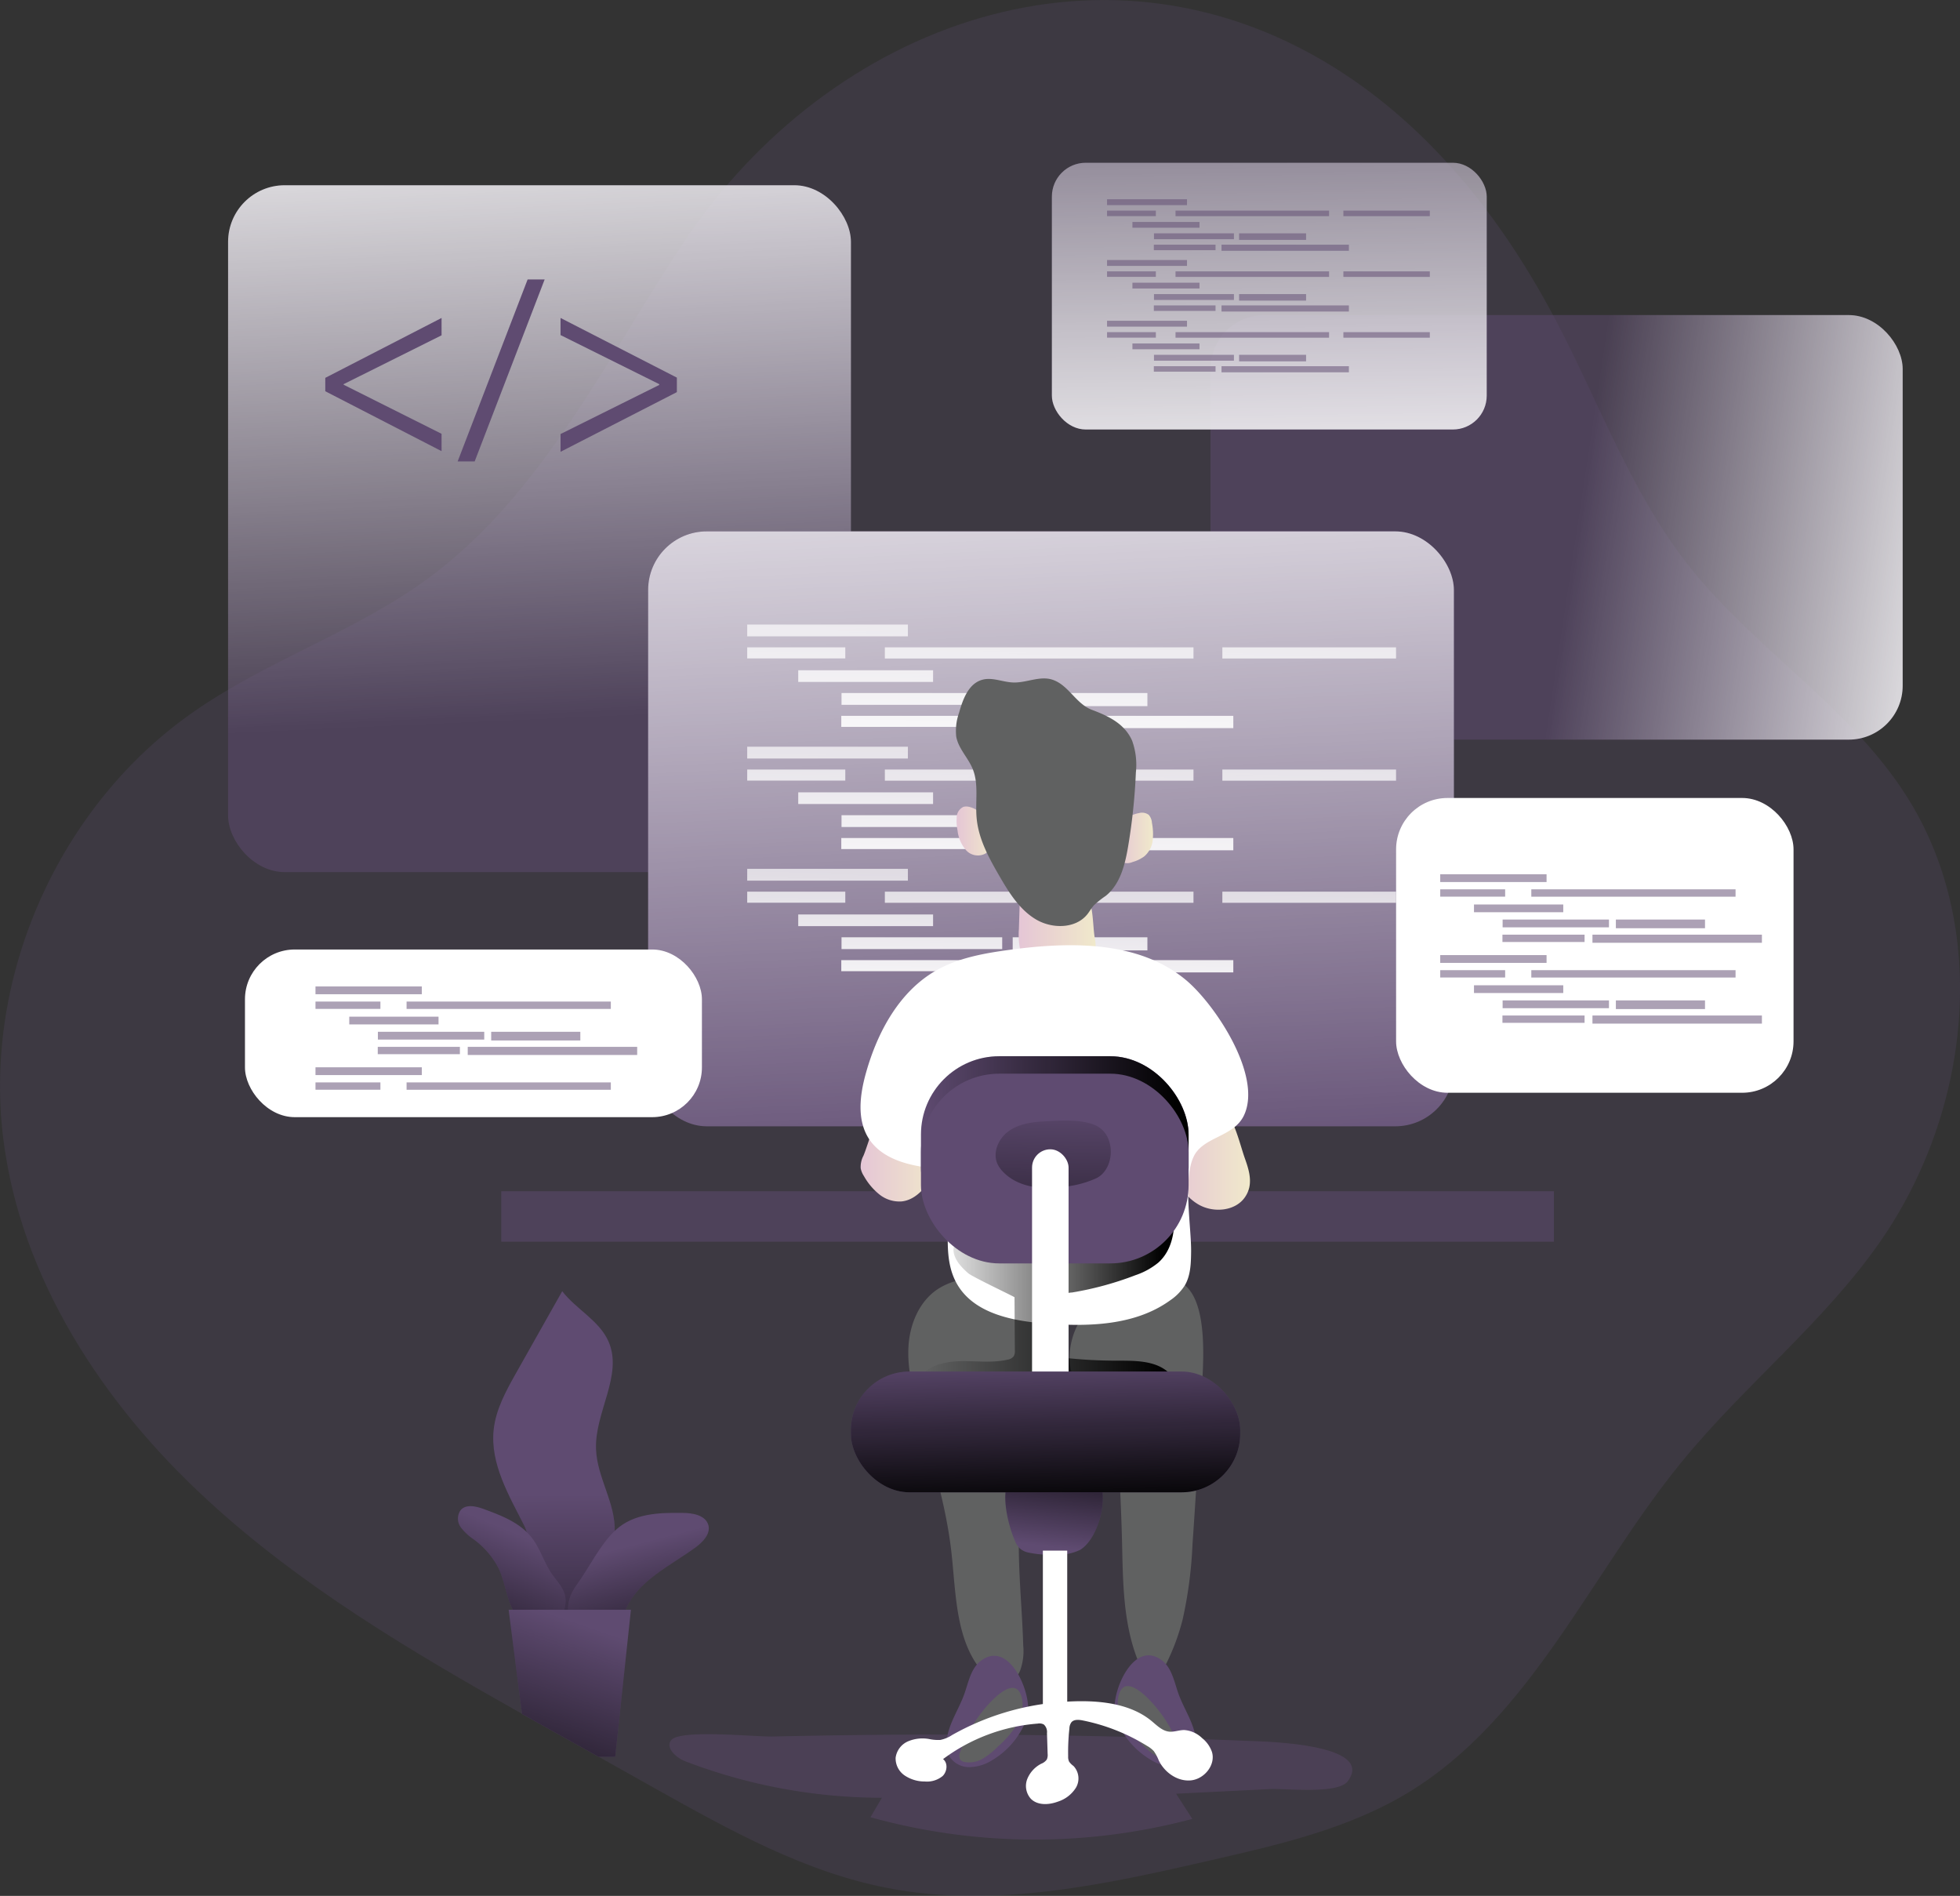 <svg id="Layer_1" data-name="Layer 1" xmlns="http://www.w3.org/2000/svg" xmlns:xlink="http://www.w3.org/1999/xlink" viewBox="0 0 420.22 406.42"><rect x="0" y="0" width="420.22" height="406.42" fill="#333333" stroke="none"/><defs><linearGradient id="linear-gradient" x1="200.4" y1="156.09" x2="193.36" y2="0.32" gradientTransform="translate(397.09 230.16) rotate(180)" gradientUnits="userSpaceOnUse"><stop offset="0" stop-color="#fff" stop-opacity="0"/><stop offset="0.95" stop-color="#fff"/></linearGradient><linearGradient id="linear-gradient-2" x1="420.79" y1="115.42" x2="518.18" y2="130.09" gradientTransform="translate(833.24 229.58) rotate(180)" xlink:href="#linear-gradient"/><linearGradient id="linear-gradient-3" x1="354" y1="-18.75" x2="355.76" y2="124.99" gradientTransform="translate(710.05 130.47) rotate(180)" xlink:href="#linear-gradient"/><linearGradient id="linear-gradient-4" x1="311.92" y1="260.14" x2="302.53" y2="55.38" gradientTransform="translate(616.43 358.85) rotate(180)" xlink:href="#linear-gradient"/><linearGradient id="linear-gradient-5" x1="261.62" y1="383.07" x2="259.72" y2="281.75" gradientTransform="matrix(1, 0, 0, -1, -82.88, 448.43)" gradientUnits="userSpaceOnUse"><stop offset="0" stop-color="#fff" stop-opacity="0"/><stop offset="0.99" stop-color="#fff"/></linearGradient><linearGradient id="linear-gradient-6" x1="255" y1="383.18" x2="253.1" y2="281.87" xlink:href="#linear-gradient-5"/><linearGradient id="linear-gradient-7" x1="307.07" y1="382.22" x2="305.17" y2="280.9" xlink:href="#linear-gradient-5"/><linearGradient id="linear-gradient-8" x1="364.93" y1="381.12" x2="363.04" y2="279.82" xlink:href="#linear-gradient-5"/><linearGradient id="linear-gradient-9" x1="269.97" y1="382.9" x2="268.07" y2="281.59" xlink:href="#linear-gradient-5"/><linearGradient id="linear-gradient-10" x1="282.11" y1="382.69" x2="280.2" y2="281.37" xlink:href="#linear-gradient-5"/><linearGradient id="linear-gradient-11" x1="316" y1="382.05" x2="314.11" y2="280.73" xlink:href="#linear-gradient-5"/><linearGradient id="linear-gradient-12" x1="278.22" y1="382.75" x2="276.32" y2="281.44" xlink:href="#linear-gradient-5"/><linearGradient id="linear-gradient-13" x1="321.5" y1="381.94" x2="319.61" y2="280.63" xlink:href="#linear-gradient-5"/><linearGradient id="linear-gradient-14" x1="261.62" y1="356.88" x2="259.72" y2="255.56" xlink:href="#linear-gradient-5"/><linearGradient id="linear-gradient-15" x1="255" y1="357.01" x2="253.1" y2="255.69" xlink:href="#linear-gradient-5"/><linearGradient id="linear-gradient-16" x1="307.07" y1="356.03" x2="305.17" y2="254.71" xlink:href="#linear-gradient-5"/><linearGradient id="linear-gradient-17" x1="364.93" y1="354.95" x2="363.04" y2="253.63" xlink:href="#linear-gradient-5"/><linearGradient id="linear-gradient-18" x1="269.97" y1="356.73" x2="268.07" y2="255.41" xlink:href="#linear-gradient-5"/><linearGradient id="linear-gradient-19" x1="282.11" y1="356.5" x2="280.2" y2="255.18" xlink:href="#linear-gradient-5"/><linearGradient id="linear-gradient-20" x1="316" y1="355.87" x2="314.11" y2="254.55" xlink:href="#linear-gradient-5"/><linearGradient id="linear-gradient-21" x1="278.22" y1="356.57" x2="276.32" y2="255.26" xlink:href="#linear-gradient-5"/><linearGradient id="linear-gradient-22" x1="321.5" y1="355.77" x2="319.61" y2="254.45" xlink:href="#linear-gradient-5"/><linearGradient id="linear-gradient-23" x1="261.62" y1="330.7" x2="259.72" y2="229.39" xlink:href="#linear-gradient-5"/><linearGradient id="linear-gradient-24" x1="255" y1="330.83" x2="253.1" y2="229.51" xlink:href="#linear-gradient-5"/><linearGradient id="linear-gradient-25" x1="307.07" y1="329.85" x2="305.17" y2="228.54" xlink:href="#linear-gradient-5"/><linearGradient id="linear-gradient-26" x1="364.93" y1="328.77" x2="363.04" y2="227.45" xlink:href="#linear-gradient-5"/><linearGradient id="linear-gradient-27" x1="269.97" y1="330.55" x2="268.07" y2="229.23" xlink:href="#linear-gradient-5"/><linearGradient id="linear-gradient-28" x1="282.11" y1="330.32" x2="280.2" y2="229" xlink:href="#linear-gradient-5"/><linearGradient id="linear-gradient-29" x1="316" y1="329.68" x2="314.11" y2="228.36" xlink:href="#linear-gradient-5"/><linearGradient id="linear-gradient-30" x1="278.22" y1="330.39" x2="276.32" y2="229.07" xlink:href="#linear-gradient-5"/><linearGradient id="linear-gradient-31" x1="321.5" y1="329.58" x2="319.61" y2="228.26" xlink:href="#linear-gradient-5"/><linearGradient id="linear-gradient-32" x1="333.51" y1="249.74" x2="350.87" y2="249.74" gradientUnits="userSpaceOnUse"><stop offset="0" stop-color="#e5c6d6"/><stop offset="0.42" stop-color="#ead4d0"/><stop offset="1" stop-color="#f0e9cb"/></linearGradient><linearGradient id="linear-gradient-33" x1="267.38" y1="249.25" x2="284.32" y2="249.25" xlink:href="#linear-gradient-32"/><linearGradient id="linear-gradient-34" x1="322.22" y1="181.36" x2="330.07" y2="181.36" xlink:href="#linear-gradient-32"/><linearGradient id="linear-gradient-35" x1="287.94" y1="179.86" x2="295.96" y2="179.86" xlink:href="#linear-gradient-32"/><linearGradient id="linear-gradient-36" x1="301.28" y1="200.39" x2="317.79" y2="200.39" xlink:href="#linear-gradient-32"/><linearGradient id="linear-gradient-37" x1="280.58" y1="279.54" x2="334.7" y2="279.54" gradientUnits="userSpaceOnUse"><stop offset="0" stop-color="#010101" stop-opacity="0"/><stop offset="0.95" stop-color="#010101"/></linearGradient><linearGradient id="linear-gradient-38" x1="197.45" y1="246.75" x2="254.83" y2="246.75" xlink:href="#linear-gradient-37"/><linearGradient id="linear-gradient-39" x1="308.92" y1="236.45" x2="307.82" y2="294.75" xlink:href="#linear-gradient-37"/><linearGradient id="linear-gradient-40" x1="307.68" y1="333.3" x2="310.76" y2="306.9" xlink:href="#linear-gradient-37"/><linearGradient id="linear-gradient-41" x1="306.62" y1="291.13" x2="307.5" y2="326.77" gradientTransform="translate(614.1 617.39) rotate(180)" xlink:href="#linear-gradient-37"/><linearGradient id="linear-gradient-42" x1="201.67" y1="322.04" x2="201.96" y2="395.67" xlink:href="#linear-gradient-37"/><linearGradient id="linear-gradient-43" x1="218.42" y1="332.91" x2="227.8" y2="369" xlink:href="#linear-gradient-37"/><linearGradient id="linear-gradient-44" x1="194.82" y1="330.93" x2="178.98" y2="369.35" xlink:href="#linear-gradient-37"/><linearGradient id="linear-gradient-45" x1="207.73" y1="349.86" x2="189.25" y2="403.54" xlink:href="#linear-gradient-37"/></defs><title>code 2</title><path d="M485.93,268c-12.07,17.31-29,30.63-42.39,47-19.66,24-32.38,55.16-59,71.17-12.59,7.56-27.16,10.94-41.44,14.22-22.95,5.28-46.73,10.56-69.86,6.1-17.73-3.41-33.82-12.35-49.58-21.17l-12.47-7c-2.75-1.56-5.53-3.09-8.31-4.65l-8.1-4.54c-23.78-13.4-47.41-27.38-67.45-45.85C105,302.78,87.25,275.8,83.56,245.67c-4.28-34.82,12.1-71.39,40.92-91.4,15.81-11,34.66-17.12,50.19-28.53,24.51-18,38-46.79,54.83-72.08,31.19-46.89,91.17-69.33,141.68-36,19.63,12.94,34.48,32.16,45.39,53,9.22,17.57,16,36.63,28.26,52.23,14,17.82,34.38,30.16,46.63,49.23C509.81,200.66,505.37,240.14,485.93,268Z" transform="translate(-82.88 -1.75)" fill="#5f4b71" opacity="0.24" style="isolation:isolate"/><path d="M226.86,374.7c-1.47,1.61.94,3.85,3,4.63a118.11,118.11,0,0,0,42.1,7.8l-2.45,4.17a131.42,131.42,0,0,0,69,.36l-3.48-5.4,20.21-1c3.21-.15,14.47,1.17,16.6-1.68,6.13-8.21-18.82-8.53-21.5-8.64q-39.93-1.67-79.91-1.29-10.9.1-21.8.35C245.19,374.12,229,372.42,226.86,374.7Z" transform="translate(-82.88 -1.75)" fill="#5f4b71" opacity="0.42" style="isolation:isolate"/><path d="M340.48,300.71q-.81,16-1.93,32.06a91.36,91.36,0,0,1-2.1,16.08,46.85,46.85,0,0,1-3.32,9.11c-.61,1.25-1.48,2.61-2.85,2.75-1.73.18-2.93-1.67-3.55-3.3-3.09-8-3.09-16.76-3.29-25.32q-.17-6.64-.53-13.29c-.29-5.35-.87-11.14-4.49-15.1-1.1-1.2-2.44-2.18-3.52-3.41-4.41-5-3.09-13.43,1.66-18.14,3.69-3.65,14.4-8.47,19.57-5.45C342.27,280.28,340.77,294.94,340.48,300.71Z" transform="translate(-82.88 -1.75)" fill="#606161"/><path d="M309.52,282.4a13.63,13.63,0,0,1,2.07,8.22c-.25,8.69-5.41,16.38-8,24.69-3.88,12.55-1.72,26-1.33,39.17a12.28,12.28,0,0,1-.66,5.36,4.49,4.49,0,0,1-4.21,2.88,5.62,5.62,0,0,1-3.35-2c-6.36-6.8-6.15-17.17-7.2-26.41-1.18-10.29-4.37-20.23-7.09-30.22-1.23-4.51-2.38-9.13-2.09-13.79s2.25-9.45,6.1-12.09C290.75,273.43,304.53,275.25,309.52,282.4Z" transform="translate(-82.88 -1.75)" fill="#606161"/><rect x="131.77" y="41.46" width="133.54" height="147.24" rx="12.14" transform="translate(314.21 228.41) rotate(-180)" fill="#5f4b71" opacity="0.52"/><rect x="131.77" y="41.46" width="133.54" height="147.24" rx="12.14" transform="translate(314.21 228.41) rotate(-180)" fill="url(#linear-gradient)"/><rect x="342.42" y="69.28" width="148.4" height="91.01" rx="11.56" transform="translate(750.35 227.83) rotate(-180)" fill="#5f4b71" opacity="0.52"/><rect x="342.42" y="69.28" width="148.4" height="91.01" rx="11.56" transform="translate(750.35 227.83) rotate(-180)" fill="url(#linear-gradient-2)"/><rect x="308.41" y="36.65" width="93.23" height="57.18" rx="7.26" transform="translate(627.16 128.72) rotate(-180)" fill="#5f4b71" opacity="0.52"/><rect x="308.41" y="36.65" width="93.23" height="57.18" rx="7.26" transform="translate(627.16 128.72) rotate(-180)" fill="url(#linear-gradient-3)"/><rect x="190.34" y="257.1" width="225.69" height="10.82" transform="translate(523.5 523.28) rotate(-180)" fill="#5f4b71" opacity="0.52"/><rect x="221.84" y="115.66" width="172.75" height="127.53" rx="12.56" transform="translate(533.55 357.1) rotate(-180)" fill="#5f4b71"/><rect x="221.84" y="115.66" width="172.75" height="127.53" rx="12.56" transform="translate(533.55 357.1) rotate(-180)" fill="url(#linear-gradient-4)"/><rect x="160.2" y="133.88" width="34.45" height="2.53" fill="url(#linear-gradient-5)"/><rect x="160.2" y="138.77" width="21.03" height="2.37" fill="url(#linear-gradient-6)"/><rect x="189.71" y="138.77" width="66.17" height="2.39" fill="url(#linear-gradient-7)"/><rect x="262.07" y="138.77" width="37.24" height="2.39" fill="url(#linear-gradient-8)"/><rect x="171.14" y="143.68" width="28.91" height="2.5" fill="url(#linear-gradient-9)"/><rect x="180.42" y="148.56" width="34.45" height="2.53" fill="url(#linear-gradient-10)"/><rect x="217.12" y="148.56" width="28.88" height="2.81" fill="url(#linear-gradient-11)"/><rect x="180.37" y="153.45" width="26.6" height="2.37" fill="url(#linear-gradient-12)"/><rect x="209.52" y="153.45" width="54.9" height="2.63" fill="url(#linear-gradient-13)"/><rect x="160.2" y="160.07" width="34.45" height="2.53" fill="url(#linear-gradient-14)"/><rect x="160.2" y="164.96" width="21.03" height="2.37" fill="url(#linear-gradient-15)"/><rect x="189.71" y="164.96" width="66.17" height="2.39" fill="url(#linear-gradient-16)"/><rect x="262.07" y="164.96" width="37.24" height="2.39" fill="url(#linear-gradient-17)"/><rect x="171.14" y="169.85" width="28.91" height="2.5" fill="url(#linear-gradient-18)"/><rect x="180.42" y="174.75" width="34.45" height="2.53" fill="url(#linear-gradient-19)"/><rect x="217.12" y="174.75" width="28.88" height="2.81" fill="url(#linear-gradient-20)"/><rect x="180.37" y="179.64" width="26.6" height="2.37" fill="url(#linear-gradient-21)"/><rect x="209.52" y="179.64" width="54.9" height="2.63" fill="url(#linear-gradient-22)"/><rect x="160.2" y="186.25" width="34.45" height="2.53" fill="url(#linear-gradient-23)"/><rect x="160.2" y="191.14" width="21.03" height="2.37" fill="url(#linear-gradient-24)"/><rect x="189.71" y="191.14" width="66.17" height="2.39" fill="url(#linear-gradient-25)"/><rect x="262.07" y="191.14" width="37.24" height="2.39" fill="url(#linear-gradient-26)"/><rect x="171.14" y="196.03" width="28.91" height="2.5" fill="url(#linear-gradient-27)"/><rect x="180.42" y="200.92" width="34.45" height="2.53" fill="url(#linear-gradient-28)"/><rect x="217.12" y="200.92" width="28.88" height="2.81" fill="url(#linear-gradient-29)"/><rect x="180.37" y="205.82" width="26.6" height="2.37" fill="url(#linear-gradient-30)"/><rect x="209.52" y="205.82" width="54.9" height="2.63" fill="url(#linear-gradient-31)"/><g opacity="0.52"><rect x="237.35" y="42.71" width="17.14" height="1.26" fill="#5f4b71"/><rect x="237.35" y="45.15" width="10.46" height="1.18" fill="#5f4b71"/><rect x="252.03" y="45.15" width="32.92" height="1.19" fill="#5f4b71"/><rect x="288.02" y="45.15" width="18.53" height="1.19" fill="#5f4b71"/><rect x="242.79" y="47.58" width="14.38" height="1.24" fill="#5f4b71"/><rect x="247.41" y="50.02" width="17.14" height="1.26" fill="#5f4b71"/><rect x="265.66" y="50.02" width="14.36" height="1.4" fill="#5f4b71"/><rect x="247.38" y="52.45" width="13.23" height="1.18" fill="#5f4b71"/><rect x="261.89" y="52.45" width="27.31" height="1.31" fill="#5f4b71"/><rect x="237.35" y="55.74" width="17.14" height="1.26" fill="#5f4b71"/><rect x="237.35" y="58.17" width="10.46" height="1.18" fill="#5f4b71"/><rect x="252.03" y="58.17" width="32.92" height="1.19" fill="#5f4b71"/><rect x="288.02" y="58.17" width="18.53" height="1.19" fill="#5f4b71"/><rect x="242.79" y="60.6" width="14.38" height="1.24" fill="#5f4b71"/><rect x="247.41" y="63.04" width="17.14" height="1.26" fill="#5f4b71"/><rect x="265.66" y="63.04" width="14.36" height="1.4" fill="#5f4b71"/><rect x="247.38" y="65.47" width="13.23" height="1.18" fill="#5f4b71"/><rect x="261.89" y="65.47" width="27.31" height="1.31" fill="#5f4b71"/><rect x="237.35" y="68.76" width="17.14" height="1.26" fill="#5f4b71"/><rect x="237.35" y="71.2" width="10.46" height="1.18" fill="#5f4b71"/><rect x="252.03" y="71.2" width="32.92" height="1.19" fill="#5f4b71"/><rect x="288.02" y="71.2" width="18.53" height="1.19" fill="#5f4b71"/><rect x="242.79" y="73.63" width="14.38" height="1.24" fill="#5f4b71"/><rect x="247.41" y="76.06" width="17.14" height="1.26" fill="#5f4b71"/><rect x="265.66" y="76.06" width="14.36" height="1.4" fill="#5f4b71"/><rect x="247.38" y="78.5" width="13.23" height="1.18" fill="#5f4b71"/><rect x="261.89" y="78.5" width="27.31" height="1.31" fill="#5f4b71"/></g><path d="M349.79,250.1c.71,2,1.38,4.1.94,6.16a6,6,0,0,1-.85,2c-2,3.1-6.74,3.58-10,1.72s-5.1-5.42-6-9a9.67,9.67,0,0,1-.35-3.7c.29-2.17,1.73-4,3.23-5.6,2-2.08,5.67-4.8,8.36-2.3C347.54,241.62,348.72,247.11,349.79,250.1Z" transform="translate(-82.88 -1.75)" fill="url(#linear-gradient-32)"/><path d="M268,249.5a5.14,5.14,0,0,0-.59,2.69,4.69,4.69,0,0,0,.7,1.68,13.49,13.49,0,0,0,3.31,3.93,6.87,6.87,0,0,0,4.81,1.49c2.56-.28,4.59-2.31,5.95-4.5a12.33,12.33,0,0,0,2.13-7.06,9,9,0,0,0-3.68-6.74c-1.93-1.4-5.95-2.67-8.13-1.07S269.09,246.92,268,249.5Z" transform="translate(-82.88 -1.75)" fill="url(#linear-gradient-33)"/><path d="M327.06,176.05a2.42,2.42,0,0,1,2.1.37,2.79,2.79,0,0,1,.69,1.71A12.25,12.25,0,0,1,330,182a5.31,5.31,0,0,1-1.77,3.31,7.66,7.66,0,0,1-2.52,1.22,2.85,2.85,0,0,1-2.16.08,2.49,2.49,0,0,1-1.08-1.85C321.68,180.89,322.89,176.81,327.06,176.05Z" transform="translate(-82.88 -1.75)" fill="url(#linear-gradient-34)"/><path d="M290.65,174.71a2.48,2.48,0,0,0-1.21,0A2.51,2.51,0,0,0,288,177a10.64,10.64,0,0,0,.18,2.81A7.76,7.76,0,0,0,290,184a3.4,3.4,0,0,0,4.15.72C298.4,181.78,294.4,175.53,290.65,174.71Z" transform="translate(-82.88 -1.75)" fill="url(#linear-gradient-35)"/><path d="M317.57,202.66a8.87,8.87,0,0,1,.16,2.76c-.37,2.56-2.92,4.35-5.48,4.67s-5.12-.54-7.51-1.49a6,6,0,0,1-2-1.14,4.45,4.45,0,0,1-1.15-2.21,16.05,16.05,0,0,1-.26-4.38l.16-5.16a6.18,6.18,0,0,1,.58-2.93c1-1.71,3.29-2,5.28-2.13,2.61-.11,6.54,0,8.26,2.38S317.13,199.89,317.57,202.66Z" transform="translate(-82.88 -1.75)" fill="url(#linear-gradient-36)"/><path d="M325.61,160.54a15.29,15.29,0,0,1,.8,6.8,127.36,127.36,0,0,1-1.66,15.83c-.66,3.93-1.7,8.15-4.81,10.63a19.9,19.9,0,0,0-2.51,2c-.54.58-.92,1.3-1.42,1.93-2.53,3.17-7.63,3.17-11.11,1.06s-5.71-5.73-7.75-9.25c-2.25-3.88-4.48-7.94-4.88-12.41-.33-3.54.5-7.27-.85-10.56-1-2.42-3.07-4.36-3.53-6.93a11.67,11.67,0,0,1,.62-5.12c.81-2.91,2.05-6.27,5-7.06,2.15-.58,4.37.52,6.6.59,2.84.1,5.73-1.49,8.43-.59,3.47,1.16,5,5.16,8.46,6.46S324,156.86,325.61,160.54Z" transform="translate(-82.88 -1.75)" fill="#606161"/><path d="M337.09,211.79c-10.14-8.41-24.77-8.2-37.82-6.42-5.39.73-10.88,1.7-15.62,4.38-7.94,4.5-12.64,13.2-15.11,22-1.31,4.67-2,10,.62,14.1,2.75,4.24,8.23,5.7,13.25,6.26a4.43,4.43,0,0,1,2.18.63,3.87,3.87,0,0,1,1.22,2.45c1.4,7.3-1.44,15.5,2.31,21.91,3.63,6.19,11.74,7.82,18.89,8.37,9.25.71,19.28.45,26.79-5a10.87,10.87,0,0,0,3.11-3.19c1.24-2.12,1.31-4.7,1.34-7.15.08-5.34-1.87-16.08.73-20.79,2.18-3.92,8.39-3.94,10.57-8.42C353.68,232.4,343.3,216.93,337.09,211.79Z" transform="translate(-82.88 -1.75)" fill="#fff"/><path d="M300.39,279.84l.07,11.37a2.19,2.19,0,0,1-.24,1.27,2,2,0,0,1-1.34.73c-3.08.72-6.3.31-9.46.32s-6.57.57-8.84,2.78c3.45,2.55,7.9,3.25,12.17,3.75q9.48,1.13,19,1.5a49.21,49.21,0,0,0,12.31-.64,22.83,22.83,0,0,0,9.76-4.55c-2.79-3-7.41-2.94-11.49-2.94a104.74,104.74,0,0,1-11.88-.68,3.25,3.25,0,0,1-2.39-1,3.17,3.17,0,0,1-.38-1.95,39.47,39.47,0,0,1,.95-7.5,4.75,4.75,0,0,1,.95-2.23,5.28,5.28,0,0,1,3.18-1.26,69.35,69.35,0,0,0,13.55-3.7,15.45,15.45,0,0,0,4.95-2.73c3.94-3.58,3.77-9.75,2.86-15a50.31,50.31,0,0,1-23.82,6.78c-5.73.16-18.16-2.3-22.19,3.22-2,2.79.13,5.37,2.34,7.3C291.41,275.5,300.39,279.73,300.39,279.84Z" transform="translate(-82.88 -1.75)" fill="url(#linear-gradient-37)"/><rect x="197.45" y="226.42" width="57.38" height="40.67" rx="16.79" fill="#5f4b71"/><rect x="197.45" y="226.42" width="57.38" height="40.67" rx="16.79" fill="url(#linear-gradient-38)"/><rect x="197.45" y="230.16" width="57.38" height="40.67" rx="16.79" fill="#5f4b71"/><path d="M317.85,254.36a21.93,21.93,0,0,1-5.38,1.6c-5,.92-10.84.72-14.44-2.91a6.42,6.42,0,0,1-1.35-1.92c-1-2.43.31-5.36,2.46-6.9s4.88-1.95,7.51-2.08c3.22-.16,9.34-.71,12.15,1.46C322.16,246.21,321.64,252.58,317.85,254.36Z" transform="translate(-82.88 -1.75)" fill="url(#linear-gradient-39)"/><rect x="304.16" y="248.12" width="7.83" height="64.64" rx="3.91" transform="translate(533.26 559.13) rotate(180)" fill="#fff"/><path d="M332.15,357.8c2,1.65,2.5,4.51,3.38,7,1.22,3.4,3.48,6.49,3.78,10.09a5.64,5.64,0,0,1-.51,3.12,5,5,0,0,1-4.34,2.44,9.5,9.5,0,0,1-4.93-1.5,17.29,17.29,0,0,1-6.24-6.41,11,11,0,0,1-1.42-4.22C321.46,363.81,326.14,353,332.15,357.8Z" transform="translate(-82.88 -1.75)" fill="#5f4b71"/><path d="M335.88,376.88a1.81,1.81,0,0,1,0,1.71,1.55,1.55,0,0,1-.87.47,5.6,5.6,0,0,1-4-.73,16.27,16.27,0,0,1-3.22-2.59,23.43,23.43,0,0,1-3.91-4.42,8,8,0,0,1-1.27-5.65c1.06-5.42,5.84-.56,7.6,1.44A29,29,0,0,1,335.88,376.88Z" transform="translate(-82.88 -1.75)" fill="#606161"/><path d="M293,357.91c-2,1.65-2.5,4.51-3.38,7-1.22,3.4-3.48,6.5-3.78,10.09a5.68,5.68,0,0,0,.51,3.13,5,5,0,0,0,4.34,2.43,9.4,9.4,0,0,0,4.93-1.5,17.21,17.21,0,0,0,6.24-6.41,10.94,10.94,0,0,0,1.42-4.22C303.68,363.92,299,353.07,293,357.91Z" transform="translate(-82.88 -1.75)" fill="#5f4b71"/><path d="M288.76,377.27a1.84,1.84,0,0,0,0,1.71,1.58,1.58,0,0,0,.88.47,5.71,5.71,0,0,0,4-.73,16.65,16.65,0,0,0,3.21-2.59,23.23,23.23,0,0,0,3.92-4.43,8,8,0,0,0,1.27-5.64c-1.07-5.43-5.84-.57-7.61,1.44A29.12,29.12,0,0,0,288.76,377.27Z" transform="translate(-82.88 -1.75)" fill="#606161"/><path d="M314.43,334a10.54,10.54,0,0,1-5.17,1,22.68,22.68,0,0,1-5.88-.43,4.11,4.11,0,0,1-1.78-.83,4.06,4.06,0,0,1-1-1.42c-1.63-3.6-3.47-11.06-.94-14.09,2.89-3.48,14.36-4.09,18-.44C321.19,321.21,318.63,331.53,314.43,334Z" transform="translate(-82.88 -1.75)" fill="#5f4b71"/><path d="M314.43,334a10.54,10.54,0,0,1-5.17,1,22.68,22.68,0,0,1-5.88-.43,4.11,4.11,0,0,1-1.78-.83,4.06,4.06,0,0,1-1-1.42c-1.63-3.6-3.47-11.06-.94-14.09,2.89-3.48,14.36-4.09,18-.44C321.19,321.21,318.63,331.53,314.43,334Z" transform="translate(-82.88 -1.75)" fill="url(#linear-gradient-40)"/><rect x="306.48" y="334.14" width="5.22" height="33.68" transform="translate(535.29 700.22) rotate(-180)" fill="#fff"/><path d="M329.72,370.63c1.16.95,2.29,2.14,3.78,2.32,1.08.12,2.16-.34,3.26-.34a6.12,6.12,0,0,1,3.85,1.73,6.51,6.51,0,0,1,2.12,3c.81,2.76-1.65,5.78-4.52,6.06s-5.63-1.68-6.89-4.26a9.4,9.4,0,0,0-1.06-2,5.81,5.81,0,0,0-1.43-1.12A41.88,41.88,0,0,0,315,370.55c-.85-.17-1.89-.25-2.43.42a2.36,2.36,0,0,0-.41,1.3,45.72,45.72,0,0,0-.27,6,2.27,2.27,0,0,0,.21,1.12,4,4,0,0,0,.94.93,3.9,3.9,0,0,1,.52,4.65,7.12,7.12,0,0,1-3.91,3c-1.92.71-4.34.83-5.77-.64a4.11,4.11,0,0,1-.75-4.24,6.35,6.35,0,0,1,3-3.26,2.6,2.6,0,0,0,1.18-.9,2.32,2.32,0,0,0,.18-1.2l-.14-4.46a2.15,2.15,0,0,0-.68-1.85,2,2,0,0,0-1.3-.19,39,39,0,0,0-20.3,7.61c1.08.84.89,2.66-.08,3.62a5.26,5.26,0,0,1-3.82,1.18,7.65,7.65,0,0,1-4.27-1.25,4.42,4.42,0,0,1-2-3.84,4.47,4.47,0,0,1,2.67-3.52,8,8,0,0,1,4.53-.49,9.23,9.23,0,0,0,2.39.19,7.23,7.23,0,0,0,2.52-1.05,55.86,55.86,0,0,1,22.53-7C316.18,366.09,324.35,366.23,329.72,370.63Z" transform="translate(-82.88 -1.75)" fill="#fff"/><rect x="382.19" y="172.81" width="85.21" height="63.19" rx="11.02" transform="translate(766.72 407.06) rotate(-180)" fill="#fff"/><rect x="135.41" y="205.3" width="97.97" height="35.94" rx="10.67" transform="translate(285.9 444.78) rotate(-180)" fill="#fff"/><path d="M152.62,82.75l24.93-12.84v3.72l-21,10.47v.12l21,10.52v3.72L152.62,85.62Z" transform="translate(-82.88 -1.75)" fill="#5f4b71"/><path d="M181,100.66l15-39h3.65l-15,39Z" transform="translate(-82.88 -1.75)" fill="#5f4b71"/><path d="M228,85.81,203.06,98.6V94.79l21.16-10.52V84.1L203.06,73.58V69.91L228,82.7Z" transform="translate(-82.88 -1.75)" fill="#5f4b71"/><rect x="265.32" y="295.75" width="83.47" height="25.89" rx="12.55" transform="translate(531.22 615.65) rotate(-180)" fill="#5f4b71"/><rect x="265.32" y="295.75" width="83.47" height="25.89" rx="12.55" transform="translate(531.22 615.65) rotate(-180)" fill="url(#linear-gradient-41)"/><g opacity="0.52"><rect x="308.78" y="187.41" width="22.8" height="1.67" fill="#5f4b71"/><rect x="308.78" y="190.64" width="13.92" height="1.57" fill="#5f4b71"/><rect x="328.31" y="190.64" width="43.79" height="1.58" fill="#5f4b71"/><rect x="316.02" y="193.89" width="19.14" height="1.66" fill="#5f4b71"/><rect x="322.16" y="197.12" width="22.8" height="1.67" fill="#5f4b71"/><rect x="346.44" y="197.12" width="19.11" height="1.86" fill="#5f4b71"/><rect x="322.12" y="200.36" width="17.61" height="1.57" fill="#5f4b71"/><rect x="341.42" y="200.36" width="36.33" height="1.74" fill="#5f4b71"/><rect x="308.78" y="204.74" width="22.8" height="1.67" fill="#5f4b71"/><rect x="308.78" y="207.97" width="13.92" height="1.57" fill="#5f4b71"/><rect x="328.31" y="207.97" width="43.79" height="1.58" fill="#5f4b71"/><rect x="316.02" y="211.21" width="19.14" height="1.66" fill="#5f4b71"/><rect x="322.16" y="214.45" width="22.8" height="1.67" fill="#5f4b71"/><rect x="346.44" y="214.45" width="19.11" height="1.86" fill="#5f4b71"/><rect x="322.12" y="217.69" width="17.61" height="1.57" fill="#5f4b71"/><rect x="341.42" y="217.69" width="36.33" height="1.74" fill="#5f4b71"/></g><g opacity="0.52"><rect x="67.64" y="211.46" width="22.8" height="1.67" fill="#5f4b71"/><rect x="67.64" y="214.7" width="13.92" height="1.57" fill="#5f4b71"/><rect x="87.17" y="214.7" width="43.79" height="1.58" fill="#5f4b71"/><rect x="74.88" y="217.94" width="19.14" height="1.66" fill="#5f4b71"/><rect x="81.02" y="221.18" width="22.8" height="1.67" fill="#5f4b71"/><rect x="105.31" y="221.18" width="19.11" height="1.86" fill="#5f4b71"/><rect x="80.99" y="224.41" width="17.61" height="1.57" fill="#5f4b71"/><rect x="100.28" y="224.41" width="36.33" height="1.74" fill="#5f4b71"/><rect x="67.64" y="228.79" width="22.8" height="1.67" fill="#5f4b71"/><rect x="67.64" y="232.03" width="13.92" height="1.57" fill="#5f4b71"/><rect x="87.17" y="232.03" width="43.79" height="1.58" fill="#5f4b71"/></g><path d="M195.3,328.85c-3.31-6.54-7.36-13.33-6.58-20.62.47-4.41,2.7-8.41,4.88-12.28l9.82-17.41c3,3.9,7.94,6.27,9.92,10.77,3.18,7.23-3,15.23-2.67,23.12.22,6.07,4.25,11.6,4,17.67-.16,4.41-7.14,18.86-12.79,18.31C198.89,348.12,197.18,332.55,195.3,328.85Z" transform="translate(-82.88 -1.75)" fill="#5f4b71"/><path d="M195.3,328.85c-3.31-6.54-7.36-13.33-6.58-20.62.47-4.41,2.7-8.41,4.88-12.28l9.82-17.41c3,3.9,7.94,6.27,9.92,10.77,3.18,7.23-3,15.23-2.67,23.12.22,6.07,4.25,11.6,4,17.67-.16,4.41-7.14,18.86-12.79,18.31C198.89,348.12,197.18,332.55,195.3,328.85Z" transform="translate(-82.88 -1.75)" fill="url(#linear-gradient-42)"/><path d="M229.11,326.06c2.23,0,5,.45,5.64,2.6.52,1.88-1.13,3.61-2.7,4.77-5.47,4-12.32,7.07-15,13.3-4.45,10.34-17.05,3.71-10.53-5.24,2.7-3.7,5-8.67,8.36-11.76C218.74,326.16,224.14,326,229.11,326.06Z" transform="translate(-82.88 -1.75)" fill="#5f4b71"/><path d="M229.11,326.06c2.23,0,5,.45,5.64,2.6.52,1.88-1.13,3.61-2.7,4.77-5.47,4-12.32,7.07-15,13.3-4.45,10.34-17.05,3.71-10.53-5.24,2.7-3.7,5-8.67,8.36-11.76C218.74,326.16,224.14,326,229.11,326.06Z" transform="translate(-82.88 -1.75)" fill="url(#linear-gradient-43)"/><path d="M196.44,330.84c-2.51-2.86-6.24-4.27-9.8-5.59-1.69-.62-3.86-1.13-5,.23a3.14,3.14,0,0,0,0,3.63,11.34,11.34,0,0,0,2.83,2.65,17.86,17.86,0,0,1,5.25,6.09c1.27,2.59,1.61,5.54,2.74,8.2s3.49,5.17,6.37,5.05a5.74,5.74,0,0,0,4.92-4.05c1.12-3.45-.37-5-2.22-7.44C199.48,336.9,198.73,333.43,196.44,330.84Z" transform="translate(-82.88 -1.75)" fill="#5f4b71"/><path d="M196.44,330.84c-2.51-2.86-6.24-4.27-9.8-5.59-1.69-.62-3.86-1.13-5,.23a3.14,3.14,0,0,0,0,3.63,11.34,11.34,0,0,0,2.83,2.65,17.86,17.86,0,0,1,5.25,6.09c1.27,2.59,1.61,5.54,2.74,8.2s3.49,5.17,6.37,5.05a5.74,5.74,0,0,0,4.92-4.05c1.12-3.45-.37-5-2.22-7.44C199.48,336.9,198.73,333.43,196.44,330.84Z" transform="translate(-82.88 -1.75)" fill="url(#linear-gradient-44)"/><path d="M218.15,346.82l-3.37,31.53h-3.57c-2.75-1.56-5.53-3.09-8.31-4.65l-8.1-4.54-2.87-22.34Z" transform="translate(-82.88 -1.75)" fill="#5f4b71"/><path d="M218.15,346.82l-3.37,31.53h-3.57c-2.75-1.56-5.53-3.09-8.31-4.65l-8.1-4.54-2.87-22.34Z" transform="translate(-82.88 -1.75)" fill="url(#linear-gradient-45)"/></svg>